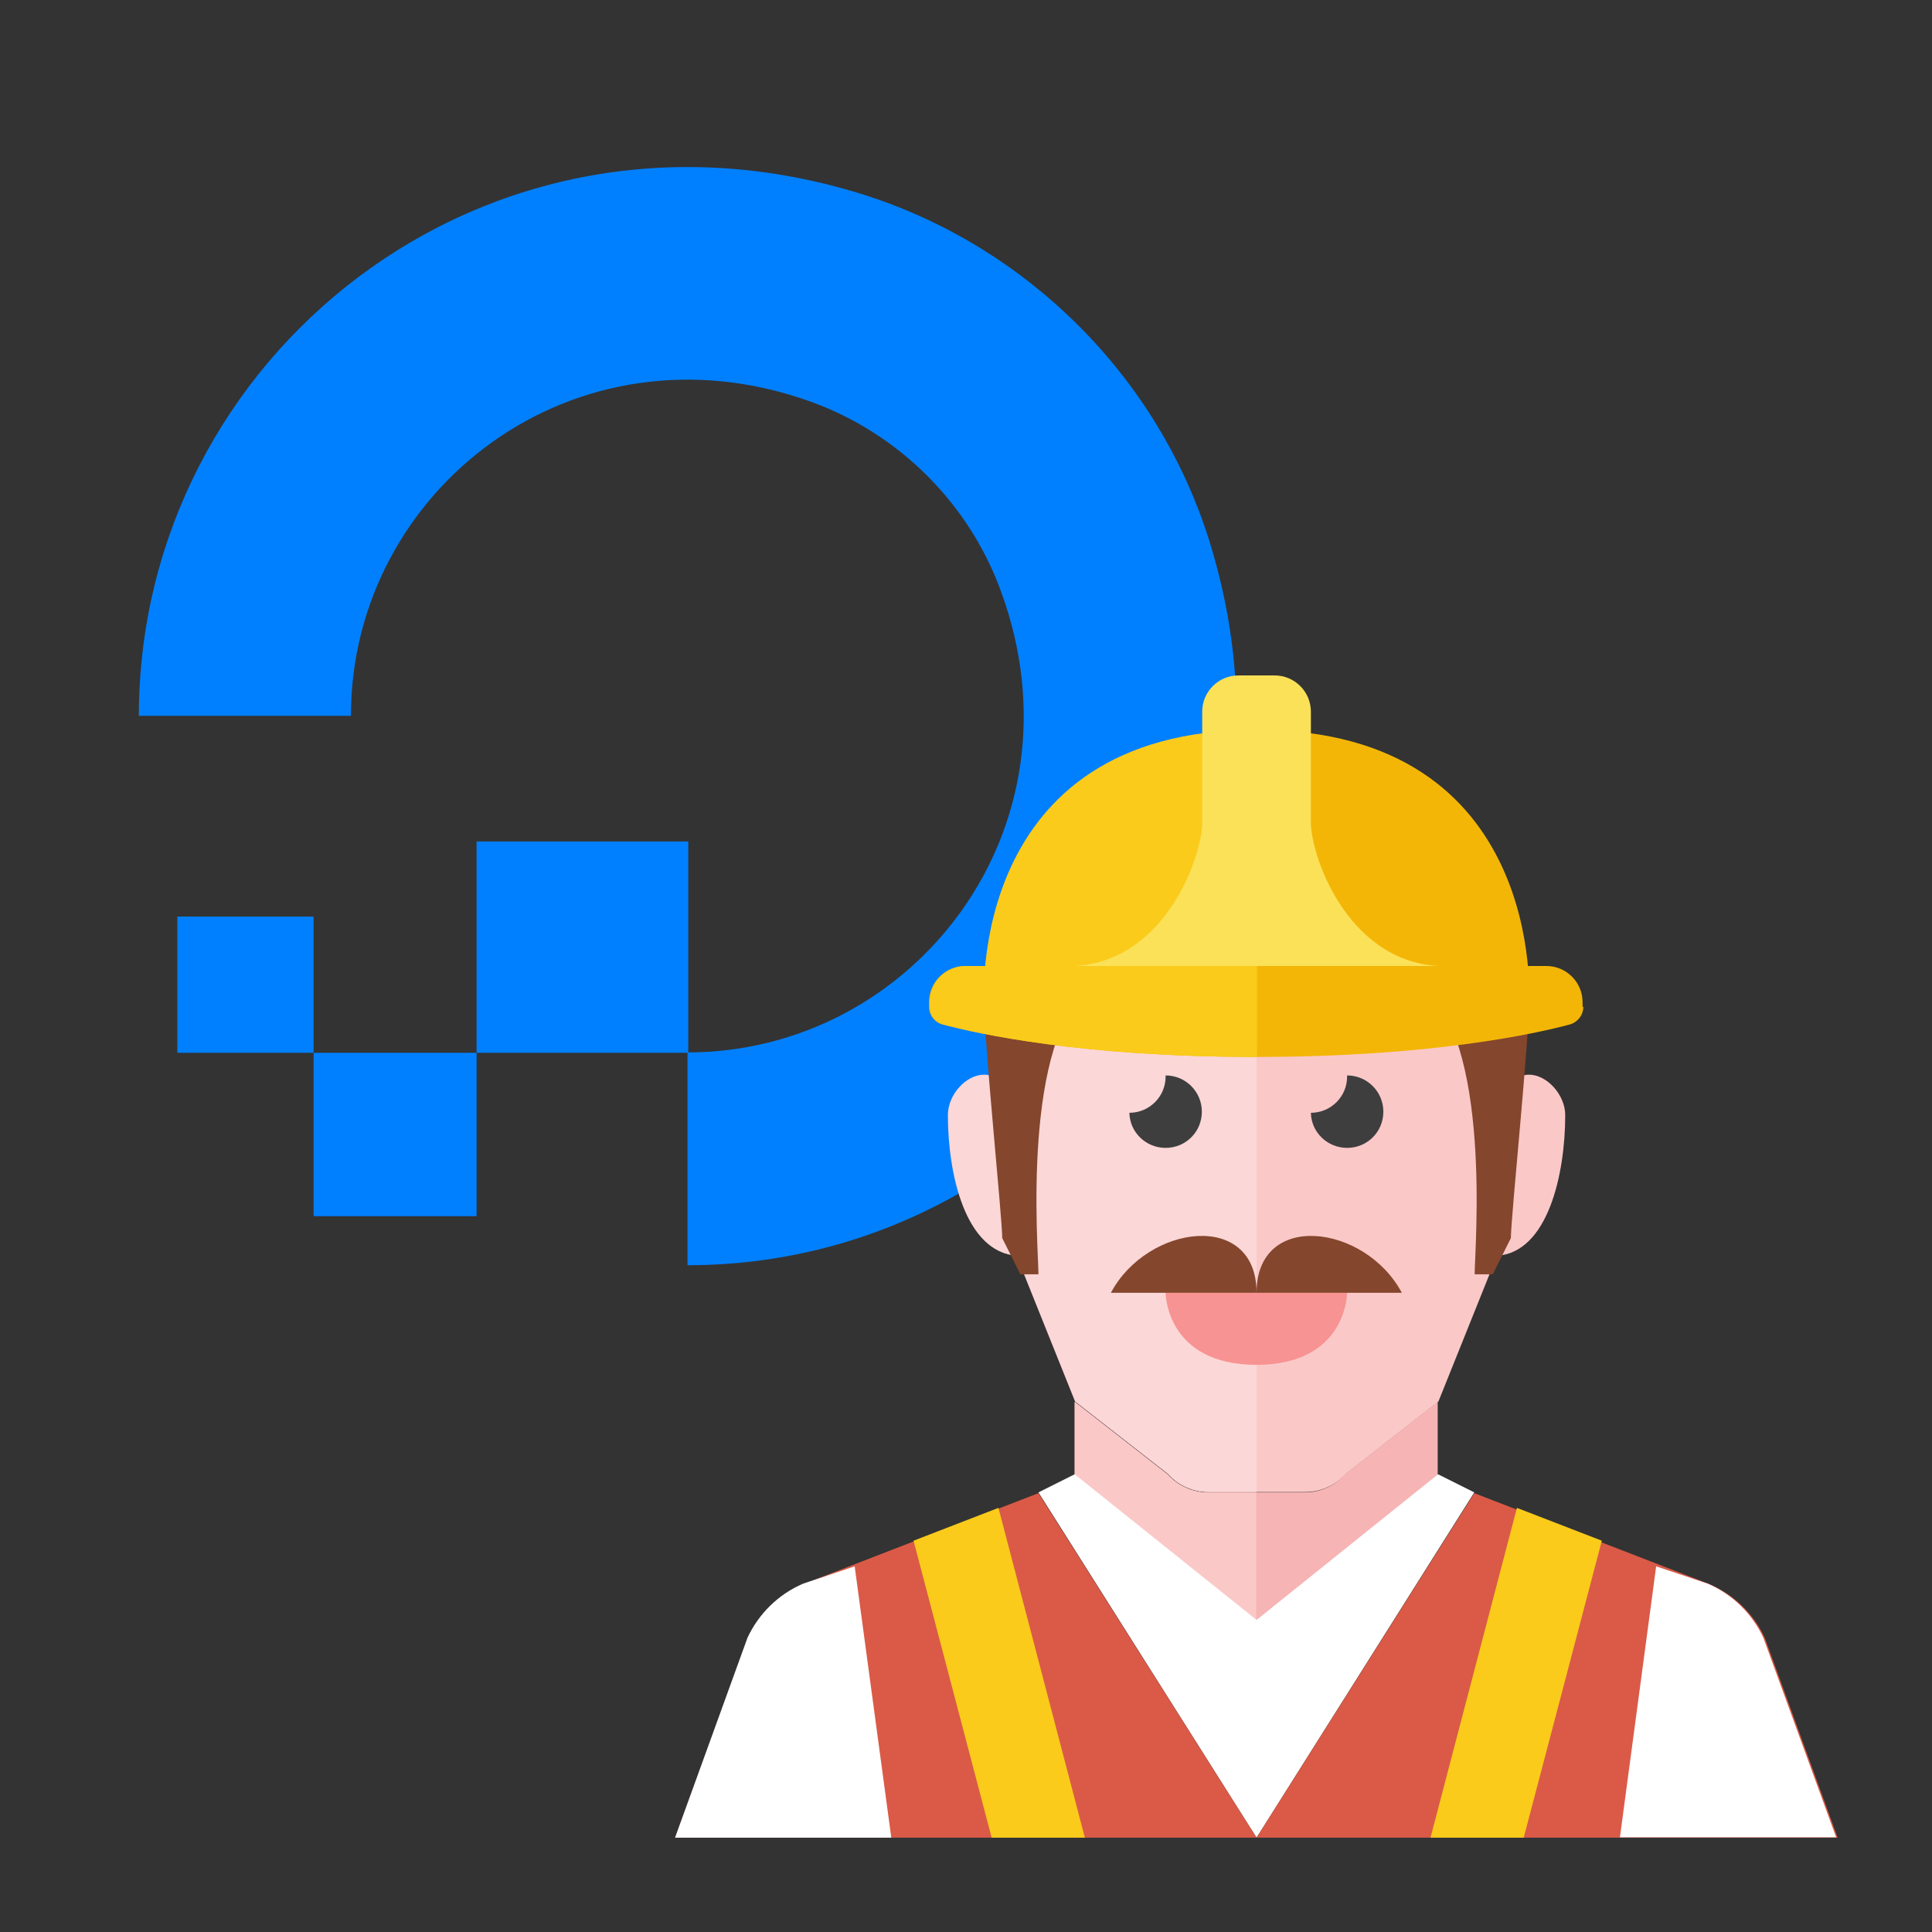 <?xml version="1.0" encoding="utf-8"?>
<!-- Generator: Adobe Illustrator 21.1.0, SVG Export Plug-In . SVG Version: 6.00 Build 0)  -->
<svg version="1.1" id="Layer_1" xmlns="http://www.w3.org/2000/svg" xmlns:xlink="http://www.w3.org/1999/xlink" x="0px" y="0px"
	 viewBox="0 0 512 512" enable-background="new 0 0 512 512" xml:space="preserve">
<rect x="0" y="0" width="512" height="512" fill="#333333" stroke="none"/>
<g id="XMLID_229_">
	<g id="XMLID_690_">
		<g id="XMLID_691_">
			<g>
				<g id="XMLID_44_">
					<g id="XMLID_48_">
						<path id="XMLID_49_" fill="#0080FF" d="M182.2,335.3v-56.4c59.7,0,106.1-59.2,83.1-122.1c-8.4-23.3-27.1-41.9-50.3-50.3
							C152.2,83.8,93,129.9,93,189.7l0,0H36.8c0-95.2,92-169.4,191.8-138.2c43.5,13.7,78.3,48.3,91.9,91.9
							C351.6,243.3,277.6,335.3,182.2,335.3z"/>
					</g>
					<polygon id="XMLID_47_" fill="#0080FF" points="182.4,279 126.3,279 126.3,223 126.3,223 182.4,223 182.4,223 					"/>
					<polygon id="XMLID_46_" fill="#0080FF" points="126.3,322.3 83.1,322.3 83.1,322.3 83.1,279 126.3,279 					"/>
					<path id="XMLID_45_" fill="#0080FF" d="M83.1,279H47l0,0v-36.1l0,0h36.1l0,0V279z"/>
				</g>
			</g>
		</g>
	</g>
</g>
<g id="Multicolor">
	<g>
		<path fill="#F7B4B4" d="M345.8,395.5H333h-12.8c-4.1,0-8.1-1.7-10.8-4.8l-24.6-19.2v21.7c0,0,0,36.1,48.1,36.1
			s48.1-36.1,48.1-36.1v-21.7l-24.6,19.2C353.8,393.8,349.8,395.5,345.8,395.5z"/>
		<path fill="#FBC8C8" d="M309.4,390.7l-24.6-19.2v21.7c0,0,0,36.1,48.1,36.1v-33.7h-12.8C316.1,395.5,312.2,393.8,309.4,390.7z"/>
		<path fill="#FBC8C8" d="M414.8,295.5c0-5.3-4.8-10.7-9.6-10.7s-4.8,5.3-4.8,5.3v-5.3c-0.1-43.3-4.9-72.2-67.4-72.2
			s-67.3,28.9-67.4,72.2v38.5l19.3,48.1l24.6,19.2c2.7,3.1,6.7,4.8,10.8,4.8H333h12.8c4.1,0,8.1-1.7,10.8-4.8l24.6-19.2l15.5-38.6
			C410.2,331.9,414.8,311.2,414.8,295.5z"/>
		<path fill="#FBD7D7" d="M265.6,284.8v5.3c0,0,0-5.3-4.8-5.3s-9.6,5.3-9.6,10.7c0,15.7,4.6,36.3,18.3,37.3l15.5,38.6l24.6,19.2
			c2.7,3.1,6.7,4.8,10.8,4.8H333V212.6C270.5,212.6,265.7,241.5,265.6,284.8z"/>
		<g>
			<path fill="#F79392" d="M308.9,342.6H357c0,0,0,19.1-24.1,19.1C308.9,361.6,308.9,342.6,308.9,342.6z"/>
		</g>
		<g>
			<polygon fill="#FFFFFF" points="390.7,395.5 381.1,390.7 333,429.3 284.8,390.7 275.2,395.5 333,487 			"/>
		</g>
		<g>
			<path fill="#DA5A47" d="M178.9,487l19.3-52.9c2.9-6.4,8.2-11.5,14.7-14.3l62.3-24.1L333,487H178.9z"/>
		</g>
		<g>
			<path fill="#DA5A47" d="M487,487l-19.3-52.9c-2.9-6.4-8.2-11.5-14.7-14.3l-62.3-24.1L333,487H487z"/>
		</g>
		<g>
			<path fill="#3E3E3F" d="M318.5,294.6c0-5.3-4.3-9.6-9.6-9.6l0,0c0,0.1,0,0.2,0,0.3c0,5.3-4.3,9.6-9.6,9.6
				c0.1,5.2,4.4,9.3,9.6,9.3C314.2,304.2,318.5,300,318.5,294.6z"/>
		</g>
		<g>
			<path fill="#3E3E3F" d="M366.6,294.6c0-5.3-4.3-9.6-9.6-9.6l0,0c0,0.1,0,0.2,0,0.3c0,5.3-4.3,9.6-9.6,9.6
				c0.1,5.2,4.4,9.3,9.6,9.3C362.3,304.2,366.6,300,366.6,294.6z"/>
		</g>
		<g>
			<path fill="#84462D" d="M260.8,265.6c0,10.4,4.8,57.1,4.8,62.5c0,0,0,0,4.8,9.6c0,0,0,0,4.8,0c0-6.7-4.8-62.5,14.5-77
				L260.8,265.6z"/>
		</g>
		<g>
			<path fill="#84462D" d="M405.2,265.6c0,10.4-4.8,57.1-4.8,62.5c0,0,0,0-4.8,9.6c0,0,0,0-4.8,0c0-6.7,4.8-62.5-14.5-77
				L405.2,265.6z"/>
		</g>
		<g>
			<path fill="#84462D" d="M294.4,342.6H333C333,320.7,304.1,324.4,294.4,342.6z"/>
			<path fill="#84462D" d="M333,342.6h38.5C361.8,324.4,333,320.7,333,342.6z"/>
		</g>
		<g>
			<polygon fill="#FACB1B" points="242.1,408.3 262.8,487 287.5,487 264.6,399.6 			"/>
		</g>
		<g>
			<polygon fill="#FACB1B" points="424.5,408.3 403.8,487 379.1,487 402,399.6 			"/>
		</g>
		<g>
			<path fill="#FFFFFF" d="M226.5,415.1l-13.7,4.6c-6.5,2.8-11.7,7.9-14.7,14.3l-19.2,53h57.3L226.5,415.1z"/>
		</g>
		<g>
			<path fill="#FFFFFF" d="M438.9,415.1l13.7,4.6c6.5,2.8,11.7,7.9,14.7,14.3l19.3,52.9h-57.3L438.9,415.1z"/>
		</g>
		<g>
			<g>
				<path fill="#FACB1B" d="M260.8,265.6c0,0-4.8-72.2,72.2-72.2c0,38.5,0,72.2,0,72.2H260.8z"/>
			</g>
			<g>
				<path fill="#F3B607" d="M405.2,265.6c0,0,4.8-72.2-72.2-72.2c0,38.5,0,72.2,0,72.2H405.2z"/>
			</g>
			<path fill="#FBE158" d="M347.4,217.5v-28.9c0-5.3-4.3-9.6-9.6-9.6h-9.6c-5.3,0-9.6,4.3-9.6,9.6v28.9c0.3,8.5-9.3,37.1-33.7,38.5
				c23.3,0,31.3,0,33.7,0h0.9h27.1h0.9c2.4,0,10.3,0,33.7,0C356.6,254.6,347.1,225.9,347.4,217.5z"/>
			<g>
				<path fill="#F3B607" d="M419.6,266.8c0,2.2-1.5,4.1-3.6,4.7c-9.3,2.5-37,8.6-83.1,8.6s-73.7-6.1-83.1-8.6
					c-2.1-0.5-3.6-2.5-3.6-4.7v-1.2c0-5.3,4.3-9.6,9.6-9.6h154c5.3,0,9.6,4.3,9.6,9.6v1.2H419.6z"/>
			</g>
			<path fill="#FACB1B" d="M256,256c-5.3,0-9.6,4.3-9.6,9.6v1.2c0,2.2,1.5,4.1,3.6,4.7c9.3,2.5,37,8.6,83.1,8.6V256H256z"/>
		</g>
	</g>
</g>
</svg>
